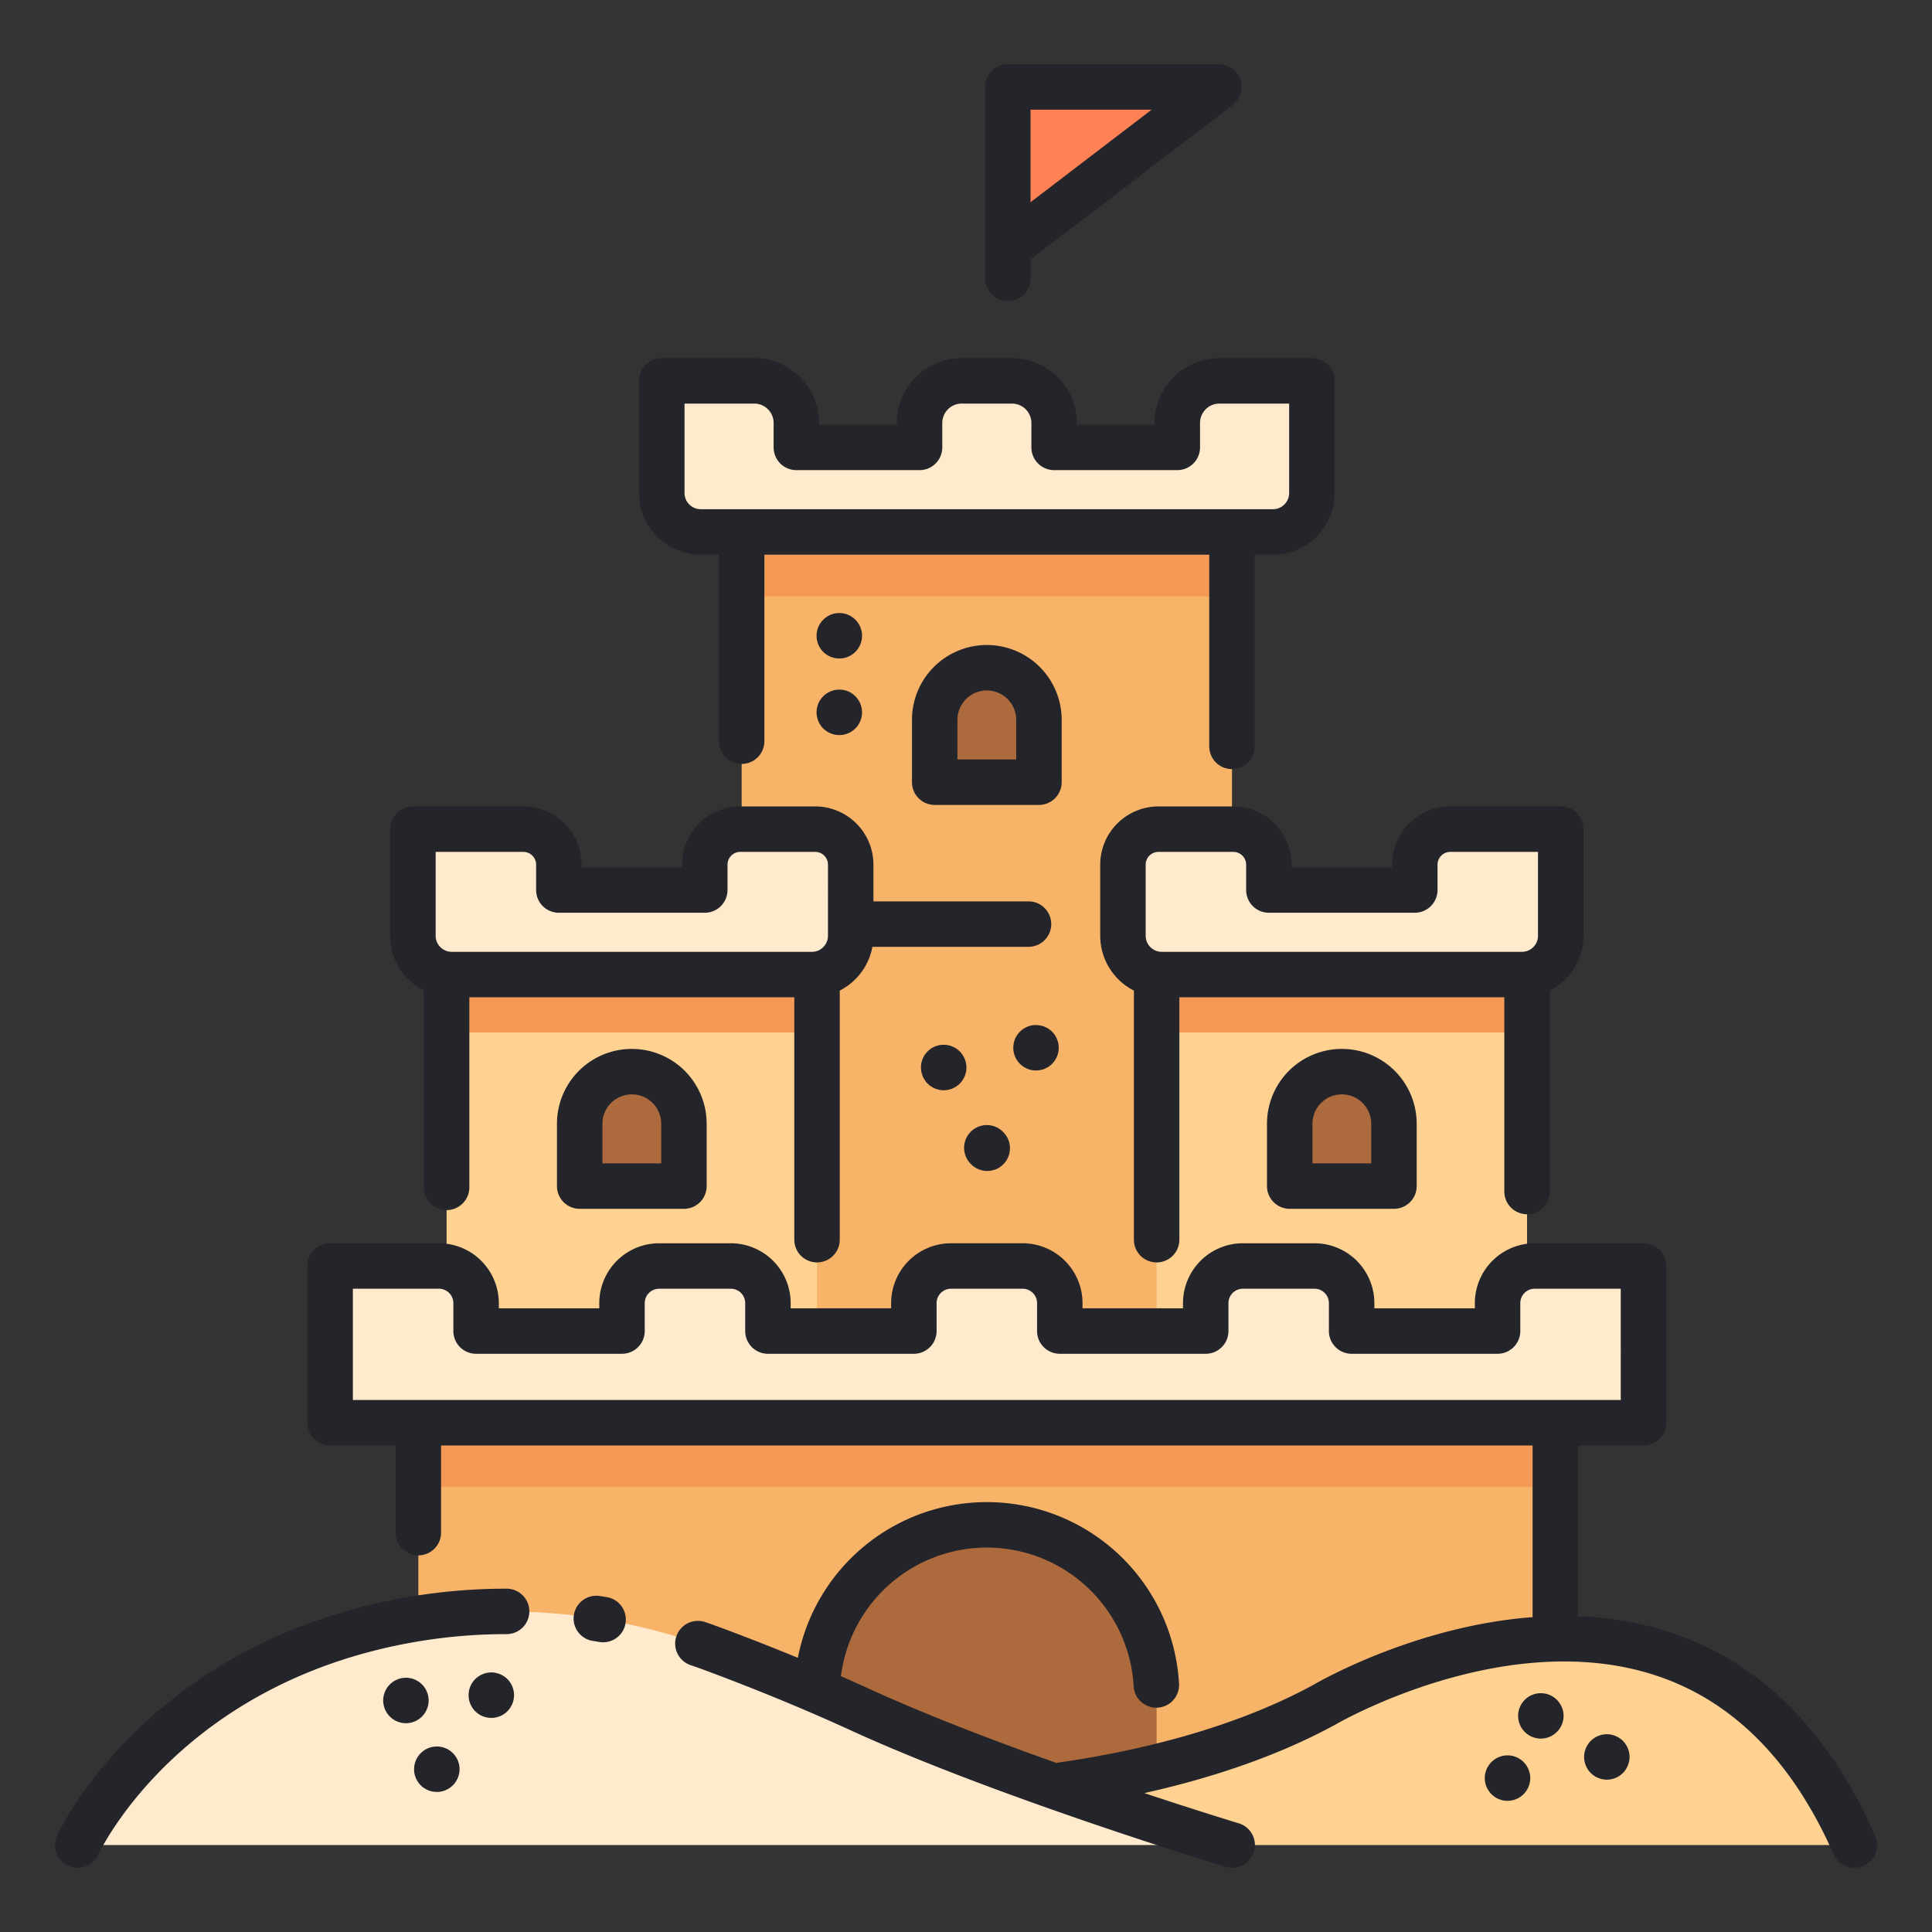 <svg xmlns="http://www.w3.org/2000/svg" viewBox="0 0 340 340"><rect x="0" y="0" width="340" height="340" fill="#333333" stroke="none"/><polygon fill="#ff8256" points="177.357 15.306 214.484 15.306 177.357 43.682 177.357 15.306"/><rect width="86.29" height="145.688" x="130.52" y="93.613" fill="#f7b368"/><rect width="65.187" height="74.608" x="78.595" y="164.693" fill="#ffd292"/><rect width="65.187" height="74.608" x="203.547" y="164.693" fill="#ffd292"/><rect width="200.093" height="66.615" x="73.618" y="250.381" fill="#f7b368"/><path fill="#ad6a3c" d="M173.665,268.35h0a29.882,29.882,0,0,1,29.882,29.882v21.461a0,0,0,0,1,0,0H143.783a0,0,0,0,1,0,0V298.232a29.882,29.882,0,0,1,29.882-29.882Z"/><path fill="#ffd292" d="M167.609,315.839s37.222-.428,65.458-15.83c0,0,65.459-38.5,93.268,24.684H213.958Z"/><path fill="#ffeacd" d="M263.547 229.33v4.912H237.866V229.33a6.537 6.537 0 0 0-6.536-6.537H218.722a6.537 6.537 0 0 0-6.536 6.537v4.912H186.505V229.33a6.537 6.537 0 0 0-6.536-6.537H167.361a6.537 6.537 0 0 0-6.536 6.537v4.912H135.144V229.33a6.537 6.537 0 0 0-6.537-6.537H116a6.537 6.537 0 0 0-6.537 6.537v4.912H83.783V229.33a6.537 6.537 0 0 0-6.537-6.537H58.1v27.588H289.228V222.793H270.084A6.537 6.537 0 0 0 263.547 229.33zM248.981 152.165v4.464H223.3v-4.464a6.249 6.249 0 0 0-6.249-6.249H203.868a6.248 6.248 0 0 0-6.248 6.249v12.522a6.817 6.817 0 0 0 6.817 6.817h63.408a6.817 6.817 0 0 0 6.817-6.817V145.916H255.229A6.249 6.249 0 0 0 248.981 152.165zM124.029 156.629H98.349v-4.464a6.249 6.249 0 0 0-6.249-6.249H72.668v18.771a6.817 6.817 0 0 0 6.817 6.817h63.408a6.817 6.817 0 0 0 6.817-6.817V152.165a6.249 6.249 0 0 0-6.248-6.249H130.278a6.249 6.249 0 0 0-6.249 6.249zM230.866 86.758V67.025H214.594a7.408 7.408 0 0 0-7.408 7.408v4.3H185.505v-4.3a7.408 7.408 0 0 0-7.408-7.408h-8.864a7.408 7.408 0 0 0-7.408 7.408v4.3H140.144v-4.3a7.408 7.408 0 0 0-7.408-7.408H116.463V86.758a6.855 6.855 0 0 0 6.855 6.855H224.012A6.854 6.854 0 0 0 230.866 86.758z"/><path fill="#ad6a3c" d="M111.189 188.592h0a9.172 9.172 0 0 1 9.172 9.172v10.97a0 0 0 0 1 0 0H102.017a0 0 0 0 1 0 0v-10.97A9.172 9.172 0 0 1 111.189 188.592zM173.665 117.512h0a9.172 9.172 0 0 1 9.172 9.172v10.97a0 0 0 0 1 0 0H164.493a0 0 0 0 1 0 0v-10.97A9.172 9.172 0 0 1 173.665 117.512zM236.141 188.592h0a9.172 9.172 0 0 1 9.172 9.172v10.97a0 0 0 0 1 0 0H226.969a0 0 0 0 1 0 0v-10.97A9.172 9.172 0 0 1 236.141 188.592z"/><path fill="#ffeacd" d="M13.665,324.693S28.608,292.573,72.439,285a102.7,102.7,0,0,1,53.325,5.3c7.281,2.716,16.3,6.308,25.588,10.563,26.006,11.914,65.458,23.828,65.458,23.828Z"/><rect width="200.093" height="11.325" x="73.618" y="250.381" fill="#f49a56"/><rect width="86.29" height="11.325" x="130.52" y="93.613" fill="#f49a56"/><rect width="65.187" height="10.196" x="78.595" y="171.504" fill="#f49a56"/><rect width="65.187" height="10.196" x="203.547" y="171.504" fill="#f49a56"/><path fill="#24242b" d="M212.809 131.352a4 4 0 0 0 8 0V97.613h3.2a10.866 10.866 0 0 0 10.853-10.855V67.025a4 4 0 0 0-4-4H214.594a11.422 11.422 0 0 0-11.409 11.409v.3h-13.68v-.3A11.421 11.421 0 0 0 178.1 63.025h-8.864a11.421 11.421 0 0 0-11.408 11.409v.3H144.144v-.3a11.422 11.422 0 0 0-11.408-11.409H116.463a4 4 0 0 0-4 4V86.758a10.867 10.867 0 0 0 10.855 10.855h3.2v32.826a4 4 0 1 0 8 0V97.613h78.289zM130.52 89.613h-7.2a2.857 2.857 0 0 1-2.855-2.855V71.025h12.273a3.412 3.412 0 0 1 3.408 3.409v4.3a4 4 0 0 0 4 4h21.681a4 4 0 0 0 4-4v-4.3a3.412 3.412 0 0 1 3.408-3.409H178.1a3.412 3.412 0 0 1 3.408 3.409v4.3a4 4 0 0 0 4 4h21.68a4 4 0 0 0 4-4v-4.3a3.413 3.413 0 0 1 3.409-3.409h12.272V86.758a2.857 2.857 0 0 1-2.853 2.855H130.52zM105.44 280.854a4 4 0 0 0-1.236 7.9q.633.1 1.265.205a4.1 4.1 0 0 0 .668.056 4 4 0 0 0 .657-7.946C106.344 281 105.892 280.924 105.44 280.854zM11.971 328.311a4 4 0 0 0 5.316-1.922c.583-1.236 14.744-30.348 55.833-37.446a94.235 94.235 0 0 1 16-1.362.2.2 0 0 0 .035 0 4 4 0 0 0 0-8h-.035a102.3 102.3 0 0 0-17.358 1.479c-45.373 7.837-61.075 40.557-61.721 41.945A4 4 0 0 0 11.971 328.311z"/><path fill="#24242b" d="M58.1,254.38H69.618v15.337a4,4,0,0,0,8,0V254.381H269.712v30.21c-20.341,1.538-37.146,11.08-38.613,11.935-14.9,8.114-32.535,11.893-44.711,13.635a3.954,3.954,0,0,0-.426.105c-10.984-3.9-23-8.482-32.944-13.038-1.645-.753-3.325-1.5-5.026-2.248a25.88,25.88,0,0,1,51.513,1.769,4,4,0,0,0,3.99,3.775q.114,0,.228-.006a4,4,0,0,0,3.77-4.219,33.882,33.882,0,0,0-67.084-4.548q-6.429-2.652-13.247-5.2-1.52-.567-3.053-1.09a4,4,0,0,0-2.583,7.572q1.427.486,2.84,1.013c8.967,3.347,17.486,6.863,25.32,10.452,25.954,11.891,65.57,23.9,65.967,24.021a4,4,0,1,0,2.313-7.658c-.162-.049-6.922-2.1-16.588-5.307,10.668-2.373,22.758-6.12,33.6-12.036l.114-.064c.293-.173,29.7-17.192,56.056-8.682C304.8,299.18,315.4,309.788,322.674,326.3A4,4,0,1,0,330,323.082c-8.229-18.7-20.471-30.783-36.387-35.92a58.84,58.84,0,0,0-15.9-2.729V254.38h11.515a4,4,0,0,0,4-4V222.793a4,4,0,0,0-4-4H270.084a10.548,10.548,0,0,0-10.537,10.537v.912H241.866v-.912a10.549,10.549,0,0,0-10.536-10.537H218.722a10.549,10.549,0,0,0-10.537,10.537v.912h-17.68v-.912a10.549,10.549,0,0,0-10.536-10.537H167.361a10.548,10.548,0,0,0-10.536,10.537v.912H139.144v-.912a10.549,10.549,0,0,0-10.537-10.537H116a10.549,10.549,0,0,0-10.537,10.537v.912H87.783v-.912a10.549,10.549,0,0,0-10.537-10.537H58.1a4,4,0,0,0-4,4V250.38A4,4,0,0,0,58.1,254.38Zm4-27.587H77.246a2.54,2.54,0,0,1,2.537,2.537v4.912a4,4,0,0,0,4,4h25.68a4,4,0,0,0,4-4V229.33A2.54,2.54,0,0,1,116,226.793h12.607a2.54,2.54,0,0,1,2.537,2.537v4.912a4,4,0,0,0,4,4h25.681a4,4,0,0,0,4-4V229.33a2.539,2.539,0,0,1,2.536-2.537h12.608a2.54,2.54,0,0,1,2.536,2.537v4.912a4,4,0,0,0,4,4h25.68a4,4,0,0,0,4-4V229.33a2.54,2.54,0,0,1,2.537-2.537H231.33a2.54,2.54,0,0,1,2.536,2.537v4.912a4,4,0,0,0,4,4h25.681a4,4,0,0,0,4-4V229.33a2.539,2.539,0,0,1,2.537-2.537h15.143V246.38H62.1Z"/><path fill="#24242b" d="M244.981 152.165v.464H227.3v-.464a10.26 10.26 0 0 0-10.248-10.248H203.868a10.26 10.26 0 0 0-10.248 10.248v12.522a10.821 10.821 0 0 0 5.927 9.636v43.843a4 4 0 0 0 8 0V175.5h57.187v34.184a4 4 0 0 0 8 0V174.323a10.819 10.819 0 0 0 5.928-9.636v-18.77a4 4 0 0 0-4-4H255.229A10.26 10.26 0 0 0 244.981 152.165zm8 4.464v-4.464a2.251 2.251 0 0 1 2.248-2.248h15.433v14.77a2.821 2.821 0 0 1-2.817 2.817H204.437a2.821 2.821 0 0 1-2.817-2.817V152.165a2.251 2.251 0 0 1 2.248-2.248h13.185a2.251 2.251 0 0 1 2.248 2.248v4.464a4 4 0 0 0 4 4h25.68A4 4 0 0 0 252.981 156.629zM98.017 197.764v10.97a4 4 0 0 0 4 4h18.344a4 4 0 0 0 4-4v-10.97a13.172 13.172 0 0 0-26.344 0zm18.344 0v6.97H106.017v-6.97a5.172 5.172 0 0 1 10.344 0zM186.837 126.684a13.172 13.172 0 0 0-26.344 0v10.97a4 4 0 0 0 4 4h18.344a4 4 0 0 0 4-4zm-8 6.97H168.493v-6.97a5.172 5.172 0 0 1 10.344 0z"/><path fill="#24242b" d="M222.969 197.764v10.97a4 4 0 0 0 4 4h18.344a4 4 0 0 0 4-4v-10.97a13.172 13.172 0 1 0-26.344 0zm18.344 0v6.97H230.969v-6.97a5.172 5.172 0 1 1 10.344 0zM147.705 115.883a3.995 3.995 0 0 0 4-4 4.129 4.129 0 0 0-.08-.78 4.387 4.387 0 0 0-.23-.75 3.828 3.828 0 0 0-.37-.69 3.985 3.985 0 0 0-6.15-.6 4.081 4.081 0 0 0-.5.6 4.579 4.579 0 0 0-.37.69 4.252 4.252 0 0 0-.22.75 3.445 3.445 0 0 0-.08.78 3.995 3.995 0 0 0 4 4zM143.785 126.143a3.809 3.809 0 0 0 .22.75 4.143 4.143 0 0 0 .37.69 3.694 3.694 0 0 0 .5.61 4.008 4.008 0 0 0 5.66 0 3.639 3.639 0 0 0 .49-.61 3.519 3.519 0 0 0 .37-.69 3.9 3.9 0 0 0 .23-.75 4.047 4.047 0 0 0 .08-.78 4.021 4.021 0 0 0-.31-1.53 3.828 3.828 0 0 0-.37-.69 3.914 3.914 0 0 0-3.32-1.78 4.025 4.025 0 0 0-2.83 1.17 4.161 4.161 0 0 0-.5.61 4.579 4.579 0 0 0-.37.69 4.019 4.019 0 0 0-.22.75 3.445 3.445 0 0 0-.08.78A3.387 3.387 0 0 0 143.785 126.143zM180.1 187.713a4.047 4.047 0 0 0 1.441.6 4.107 4.107 0 0 0 .78.07 3.987 3.987 0 0 0 2.83-1.17 4.279 4.279 0 0 0 .5-.61 3.687 3.687 0 0 0 .359-.69 3.887 3.887 0 0 0 .231-.74 3.891 3.891 0 0 0 0-1.57 3.887 3.887 0 0 0-.231-.74 4.121 4.121 0 0 0-.359-.7 4.82 4.82 0 0 0-.5-.6 4.044 4.044 0 0 0-3.61-1.1 4.047 4.047 0 0 0-1.441.6 3.6 3.6 0 0 0-.609.5 4 4 0 0 0 0 5.65A4.153 4.153 0 0 0 180.1 187.713zM170.005 188.643a4.074 4.074 0 0 0-1.1-3.61 3.738 3.738 0 0 0-.61-.491 3.569 3.569 0 0 0-.69-.369 3.832 3.832 0 0 0-.75-.23 3.985 3.985 0 0 0-4.7 4.7 3.832 3.832 0 0 0 .23.75 3.519 3.519 0 0 0 .37.69 3.685 3.685 0 0 0 .489.61 4.289 4.289 0 0 0 .611.5 4.579 4.579 0 0 0 .69.37 4.252 4.252 0 0 0 .75.22 3.445 3.445 0 0 0 .78.08 3.987 3.987 0 0 0 2.83-1.17 3.694 3.694 0 0 0 .5-.61 4.143 4.143 0 0 0 .37-.69A4.659 4.659 0 0 0 170.005 188.643zM169.975 203.523a4.2 4.2 0 0 0 .36.7 4.82 4.82 0 0 0 .5.6 4 4 0 1 0 5.66-5.65 3.645 3.645 0 0 0-.61-.5 4.033 4.033 0 0 0-1.44-.6 4.094 4.094 0 0 0-1.56 0 4.033 4.033 0 0 0-1.44.6 3.605 3.605 0 0 0-.61.5 4.82 4.82 0 0 0-.5.6 4.524 4.524 0 0 0-.36.69 4.392 4.392 0 0 0-.231.75 3.94 3.94 0 0 0 0 1.57A4.035 4.035 0 0 0 169.975 203.523zM89.785 296.1a3.607 3.607 0 0 0-1.1-1.1 3.8 3.8 0 0 0-.691-.37 4.3 4.3 0 0 0-.75-.23 3.738 3.738 0 0 0-1.569 0 3.956 3.956 0 0 0-.74.23 3.289 3.289 0 0 0-.691.37 3.672 3.672 0 0 0-.609.49 4.161 4.161 0 0 0-.5.61 4.624 4.624 0 0 0-.371.689 4.824 4.824 0 0 0-.229.75 4.386 4.386 0 0 0 0 1.561 4.759 4.759 0 0 0 .229.75 4.527 4.527 0 0 0 .371.689 3.661 3.661 0 0 0 .5.611 4.326 4.326 0 0 0 .609.5 3.846 3.846 0 0 0 1.431.59 3.532 3.532 0 0 0 .79.08 3.43 3.43 0 0 0 .779-.08 4.252 4.252 0 0 0 .75-.22 4.632 4.632 0 0 0 .691-.37 4.919 4.919 0 0 0 .61-.5 3.607 3.607 0 0 0 .49-.611 3.786 3.786 0 0 0 .37-.689 3.832 3.832 0 0 0 .23-.75 3.847 3.847 0 0 0 0-1.561 4.018 4.018 0 0 0-.6-1.439zM74.264 302.083a3.6 3.6 0 0 0 .491-.61 3.256 3.256 0 0 0 .37-.69 3.989 3.989 0 0 0 .23-.741 4.215 4.215 0 0 0 .08-.789 4.129 4.129 0 0 0-.08-.78 4.3 4.3 0 0 0-.23-.75 3.828 3.828 0 0 0-.37-.69 3.522 3.522 0 0 0-.491-.6 3.56 3.56 0 0 0-.609-.5 4.033 4.033 0 0 0-1.44-.6 4.093 4.093 0 0 0-1.56 0 4.033 4.033 0 0 0-1.44.6 3.566 3.566 0 0 0-.61.5 4.188 4.188 0 0 0-.5.6 4.62 4.62 0 0 0-.361.69 4.478 4.478 0 0 0-.23.75 4.212 4.212 0 0 0-.079.78 4.029 4.029 0 0 0 1.17 2.83 4.109 4.109 0 0 0 .61.5 4.579 4.579 0 0 0 .69.37 4.659 4.659 0 0 0 .75.23 4.381 4.381 0 0 0 1.56 0 4.659 4.659 0 0 0 .75-.23 4.579 4.579 0 0 0 .69-.37A4.1 4.1 0 0 0 74.264 302.083zM73.175 312.883a3.519 3.519 0 0 0 .37.69 3.283 3.283 0 0 0 .5.61 4 4 0 0 0 5.65 0 3.283 3.283 0 0 0 .5-.61 4.579 4.579 0 0 0 .37-.69 3.9 3.9 0 0 0 .23-.75 4.129 4.129 0 0 0 .08-.78 4 4 0 1 0-8 0 4.114 4.114 0 0 0 .07.78A3.766 3.766 0 0 0 73.175 312.883zM281.245 312.883a3.791 3.791 0 0 0 .75.23 3.842 3.842 0 0 0 1.56 0 3.875 3.875 0 0 0 .75-.23 4.571 4.571 0 0 0 .69-.36 4.837 4.837 0 0 0 .609-.5 4.06 4.06 0 0 0 1.17-2.83 4.128 4.128 0 0 0-.079-.78 3.973 3.973 0 0 0-.23-.75 3.828 3.828 0 0 0-.37-.69 3.637 3.637 0 0 0-1.1-1.1 4.033 4.033 0 0 0-1.44-.6 4.093 4.093 0 0 0-1.56 0 4.033 4.033 0 0 0-1.44.6 4.093 4.093 0 0 0-.61.49 4.831 4.831 0 0 0-.5.61 4.436 4.436 0 0 0-.36.69 3.259 3.259 0 0 0-.231.75 3.5 3.5 0 0 0-.08.78 4.066 4.066 0 0 0 1.171 2.83 4.919 4.919 0 0 0 .61.5A4.478 4.478 0 0 0 281.245 312.883zM273.984 304.792a3.405 3.405 0 0 0 .5-.6 3.494 3.494 0 0 0 .37-.7 3.887 3.887 0 0 0 .231-.74 4.129 4.129 0 0 0 .08-.78 4.234 4.234 0 0 0-.08-.79 3.887 3.887 0 0 0-.231-.74 4.049 4.049 0 0 0-.87-1.3 3.994 3.994 0 0 0-5.649 0 4.212 4.212 0 0 0-.5.61 3.722 3.722 0 0 0-.37.69 3.922 3.922 0 0 0-.22.74 3.474 3.474 0 0 0-.08.79 3.388 3.388 0 0 0 .08.78 3.922 3.922 0 0 0 .22.74 4.166 4.166 0 0 0 .37.7 4.656 4.656 0 0 0 .5.6 3.992 3.992 0 0 0 5.649 0zM268.625 310.693a4.293 4.293 0 0 0-.5-.61 3.647 3.647 0 0 0-.611-.49 3.225 3.225 0 0 0-.689-.37 3.884 3.884 0 0 0-.74-.23 4.151 4.151 0 0 0-1.571 0 4.215 4.215 0 0 0-.75.23 3.82 3.82 0 0 0-.689.37 4.073 4.073 0 0 0-.6.49 3.7 3.7 0 0 0-.5.61 3.958 3.958 0 0 0-.37.69 4.382 4.382 0 0 0-.229.75 4.129 4.129 0 0 0-.08.78 4 4 0 0 0 1.179 2.83 4.142 4.142 0 0 0 .6.5 4.569 4.569 0 0 0 .689.37 5.371 5.371 0 0 0 .75.23 4.156 4.156 0 0 0 .791.07 3.983 3.983 0 0 0 2.82-1.17 3.8 3.8 0 0 0 .5-.61 4.3 4.3 0 0 0 .37-.69 4.558 4.558 0 0 0 .229-.75 4.047 4.047 0 0 0 .081-.78 4.131 4.131 0 0 0-.081-.78 5.234 5.234 0 0 0-.229-.75A4.767 4.767 0 0 0 268.625 310.693zM214.484 11.306H177.357a4 4 0 0 0-4 4v33.68a4 4 0 0 0 8 0V45.659l35.556-27.175a4 4 0 0 0-2.429-7.178zM181.357 35.59V19.306h21.306z"/><path fill="#24242b" d="M185,162.628a4,4,0,0,0-4-4H153.71v-6.463a10.259,10.259,0,0,0-10.248-10.248H130.278a10.26,10.26,0,0,0-10.249,10.248v.464H102.348v-.464A10.259,10.259,0,0,0,92.1,141.917H72.668a4,4,0,0,0-4,4v18.77a10.82,10.82,0,0,0,5.927,9.636v34.635a4,4,0,0,0,8,0V175.5h57.188v42.662a4,4,0,0,0,8,0V174.323a10.84,10.84,0,0,0,5.743-7.7H181A4,4,0,0,0,185,162.628Zm-39.291,2.059a2.821,2.821,0,0,1-2.817,2.817H79.485a2.82,2.82,0,0,1-2.817-2.817v-14.77H92.1a2.25,2.25,0,0,1,2.248,2.248v4.464a4,4,0,0,0,4,4h25.681a4,4,0,0,0,4-4v-4.464a2.251,2.251,0,0,1,2.249-2.248h13.184a2.25,2.25,0,0,1,2.248,2.248Z"/></svg>